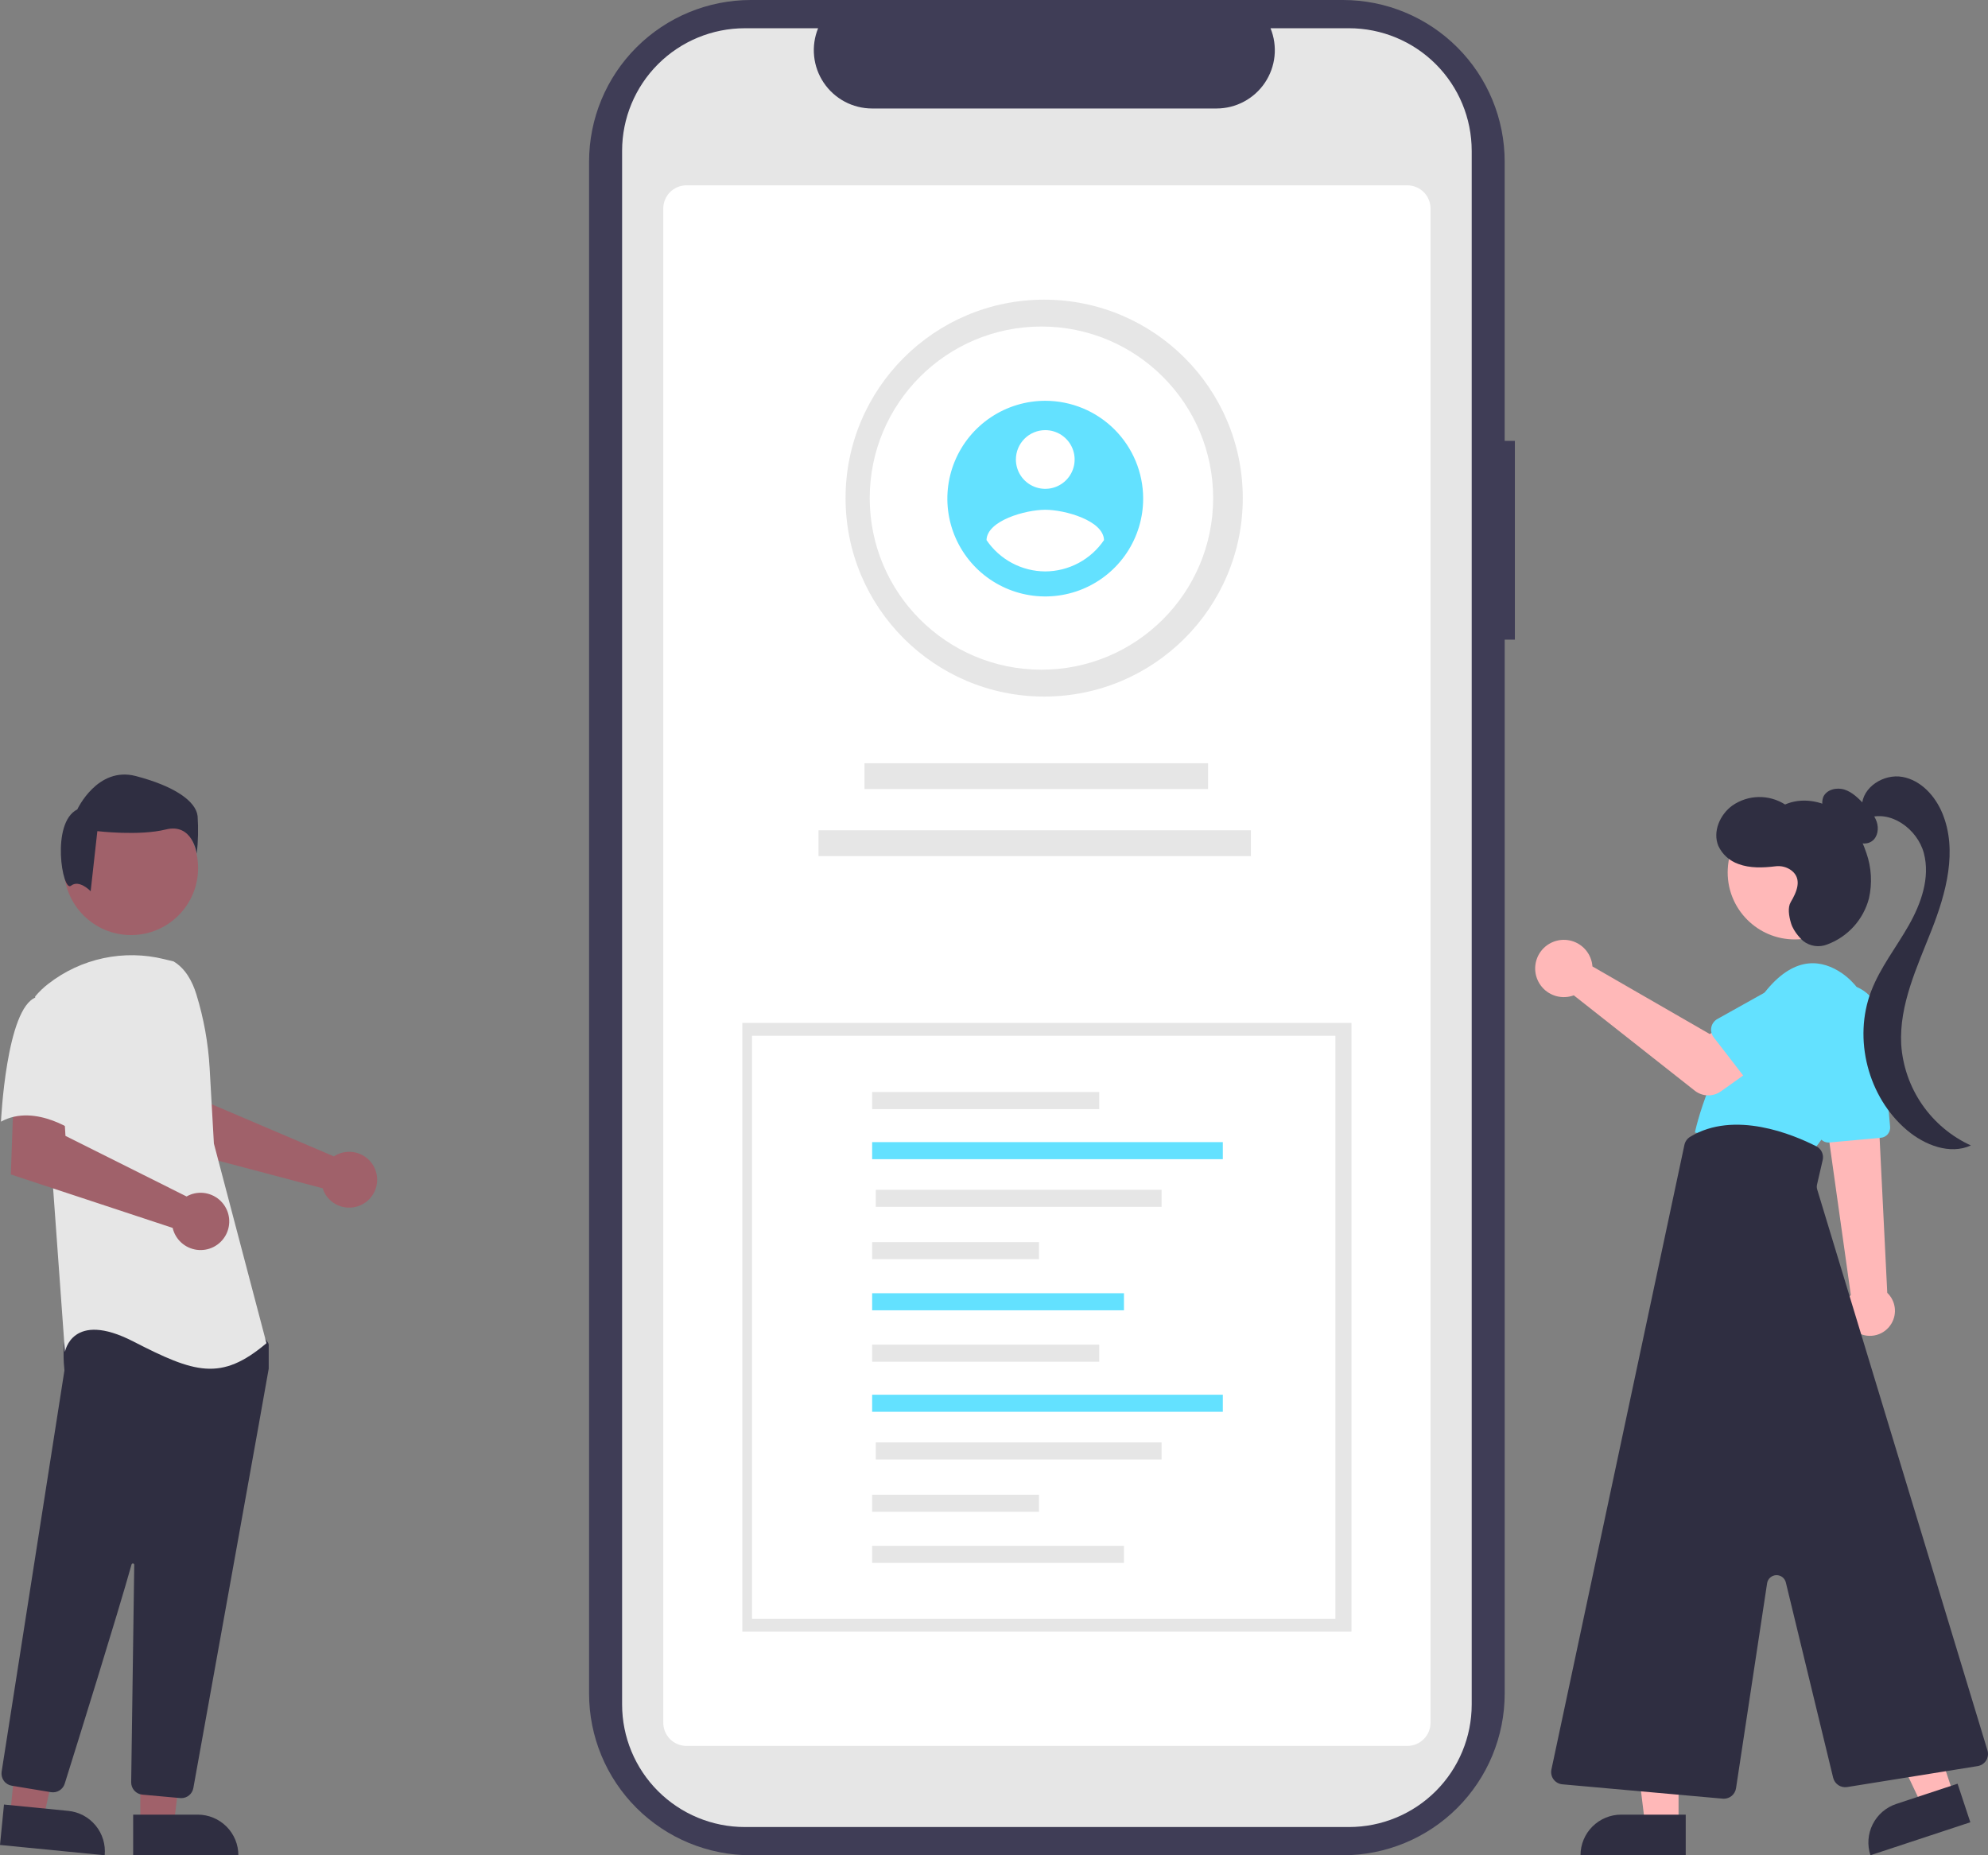 <svg width="180" height="168" viewBox="0 0 180 168" fill="none" xmlns="http://www.w3.org/2000/svg">
<rect x="0" y="0" width="180" height="168" fill="#808080" stroke="none"/>
<g clip-path="url(#clip0_1_12)">
<path d="M137.162 39.923H136.238V14.636C136.238 10.754 134.695 7.031 131.948 4.287C129.202 1.542 125.477 0 121.592 0H67.983C64.099 0 60.373 1.542 57.627 4.287C54.88 7.031 53.337 10.754 53.337 14.636V153.364C53.337 157.246 54.88 160.969 57.627 163.713C60.373 166.458 64.099 168 67.983 168H121.593C125.478 168 129.203 166.458 131.949 163.713C134.696 160.969 136.239 157.246 136.239 153.364V57.923H137.162V39.923Z" fill="#3F3D56"/>
<path d="M133.253 13.656V154.344C133.253 157.287 132.083 160.11 130.001 162.191C127.918 164.272 125.094 165.442 122.149 165.443H67.437C64.491 165.443 61.665 164.274 59.582 162.192C57.498 160.111 56.327 157.287 56.327 154.343V13.656C56.328 10.712 57.498 7.889 59.582 5.808C61.666 3.727 64.491 2.558 67.437 2.558H74.074C73.748 3.359 73.624 4.228 73.713 5.087C73.801 5.947 74.1 6.772 74.583 7.49C75.065 8.208 75.717 8.796 76.48 9.203C77.243 9.61 78.095 9.823 78.96 9.824H110.152C111.017 9.823 111.869 9.61 112.632 9.202C113.395 8.795 114.047 8.207 114.529 7.489C115.011 6.772 115.31 5.947 115.399 5.087C115.487 4.227 115.363 3.358 115.037 2.557H122.146C125.091 2.558 127.915 3.727 129.998 5.807C132.08 7.888 133.251 10.71 133.252 13.653L133.253 13.656Z" fill="#E6E6E6"/>
<path d="M127.424 158.099H62.156C61.599 158.098 61.065 157.877 60.671 157.483C60.277 157.09 60.055 156.556 60.055 155.999V18.882C60.055 18.325 60.277 17.791 60.671 17.397C61.065 17.004 61.599 16.782 62.156 16.782H127.424C127.981 16.782 128.515 17.004 128.909 17.397C129.303 17.791 129.524 18.325 129.525 18.882V155.999C129.524 156.556 129.303 157.09 128.909 157.483C128.515 157.877 127.981 158.098 127.424 158.099Z" fill="white"/>
<path d="M94.543 63.076C104.474 63.076 112.525 55.03 112.525 45.106C112.525 35.181 104.474 27.136 94.543 27.136C84.611 27.136 76.56 35.181 76.56 45.106C76.56 55.03 84.611 63.076 94.543 63.076Z" fill="#E6E6E6"/>
<path d="M94.295 60.643C102.882 60.643 109.843 53.687 109.843 45.106C109.843 36.525 102.882 29.568 94.295 29.568C85.709 29.568 78.748 36.525 78.748 45.106C78.748 53.687 85.709 60.643 94.295 60.643Z" fill="white"/>
<path d="M94.641 36.293C92.888 36.293 91.174 36.813 89.717 37.786C88.259 38.759 87.123 40.143 86.452 41.762C85.781 43.38 85.605 45.161 85.947 46.88C86.289 48.598 87.134 50.177 88.373 51.416C89.613 52.654 91.193 53.498 92.912 53.84C94.632 54.182 96.414 54.006 98.034 53.336C99.654 52.665 101.038 51.53 102.012 50.073C102.986 48.616 103.506 46.904 103.506 45.152C103.506 42.802 102.572 40.549 100.91 38.888C99.247 37.226 96.993 36.293 94.641 36.293ZM94.641 38.951C95.168 38.951 95.682 39.106 96.119 39.399C96.556 39.691 96.897 40.106 97.098 40.591C97.3 41.077 97.352 41.611 97.25 42.127C97.147 42.642 96.894 43.116 96.522 43.487C96.15 43.859 95.676 44.112 95.16 44.215C94.644 44.317 94.11 44.265 93.624 44.064C93.138 43.862 92.722 43.522 92.43 43.085C92.138 42.648 91.982 42.134 91.982 41.608C91.982 41.259 92.051 40.914 92.184 40.591C92.318 40.269 92.514 39.976 92.761 39.729C93.008 39.482 93.301 39.286 93.624 39.153C93.946 39.019 94.292 38.951 94.641 38.951ZM94.641 51.744C93.591 51.74 92.557 51.479 91.63 50.984C90.704 50.49 89.912 49.777 89.323 48.908C89.365 47.136 92.868 46.161 94.641 46.161C96.415 46.161 99.918 47.136 99.96 48.908C99.371 49.777 98.579 50.489 97.652 50.984C96.725 51.478 95.692 51.739 94.641 51.745V51.744Z" fill="#63E1FF"/>
<path d="M109.383 69.115H78.273V71.451H109.383V69.115Z" fill="#E6E6E6"/>
<path d="M113.263 75.186H74.11V77.523H113.263V75.186Z" fill="#E6E6E6"/>
<path d="M122.367 92.628H67.213V147.745H122.367V92.628Z" fill="#E6E6E6"/>
<path d="M120.91 93.794H68.09V146.579H120.91V93.794Z" fill="white"/>
<path d="M99.529 98.889H78.967V100.434H99.529V98.889Z" fill="#E6E6E6"/>
<path d="M110.718 103.423H78.967V104.968H110.718V103.423Z" fill="#63E1FF"/>
<path d="M105.174 107.741H79.297V109.285H105.174V107.741Z" fill="#E6E6E6"/>
<path d="M94.074 112.479H78.967V114.023H94.074V112.479Z" fill="#E6E6E6"/>
<path d="M101.767 117.106H78.967V118.651H101.767V117.106Z" fill="#63E1FF"/>
<path d="M99.529 121.763H78.967V123.307H99.529V121.763Z" fill="#E6E6E6"/>
<path d="M110.718 126.297H78.967V127.841H110.718V126.297Z" fill="#63E1FF"/>
<path d="M105.174 130.615H79.297V132.159H105.174V130.615Z" fill="#E6E6E6"/>
<path d="M94.074 135.352H78.967V136.897H94.074V135.352Z" fill="#E6E6E6"/>
<path d="M101.767 139.98H78.967V141.524H101.767V139.98Z" fill="#E6E6E6"/>
<path d="M171.27 119.83C171.122 120.087 170.926 120.313 170.692 120.494C170.457 120.675 170.189 120.809 169.903 120.886C169.617 120.964 169.319 120.985 169.025 120.948C168.731 120.91 168.447 120.815 168.19 120.668C167.932 120.521 167.707 120.325 167.525 120.091C167.344 119.857 167.21 119.589 167.132 119.303C167.054 119.017 167.034 118.719 167.071 118.425C167.109 118.131 167.204 117.848 167.351 117.591C167.356 117.582 167.361 117.573 167.366 117.564C167.429 117.459 167.5 117.358 167.579 117.263L165.68 103.739L165.623 103.334L165.237 100.574L165.18 100.176L165.391 100.186L169.069 100.354L170.056 100.399L170.179 102.916L170.879 117.07C171.245 117.42 171.482 117.882 171.553 118.382C171.624 118.883 171.524 119.393 171.27 119.83Z" fill="#FFB8B8"/>
<path d="M165.634 103.456L170.305 103.028C170.547 103.005 170.771 102.887 170.927 102.701C171.082 102.514 171.158 102.273 171.137 102.031L170.272 92.323C170.23 91.86 170.098 91.41 169.882 90.998C169.667 90.586 169.372 90.221 169.016 89.923C168.659 89.624 168.247 89.4 167.803 89.261C167.359 89.122 166.892 89.071 166.429 89.113C165.966 89.154 165.515 89.286 165.103 89.501C164.691 89.717 164.325 90.011 164.027 90.368C163.728 90.724 163.503 91.136 163.364 91.58C163.225 92.023 163.175 92.49 163.216 92.953C163.222 93.02 163.23 93.086 163.24 93.153L164.641 102.674C164.673 102.892 164.782 103.092 164.949 103.236C165.116 103.38 165.329 103.46 165.55 103.46C165.578 103.461 165.606 103.459 165.634 103.456Z" fill="#63E1FF"/>
<path d="M169.175 95.614C169.647 94.276 169.669 92.821 169.237 91.47C168.805 90.119 167.943 88.947 166.782 88.131C165.02 86.927 162.61 86.494 160.014 89.582C154.822 95.759 153.462 102.553 153.462 102.553L164.093 104.282C164.093 104.282 167.708 99.866 169.175 95.614Z" fill="#63E1FF"/>
<path d="M151.981 165.187H148.95L147.508 153.504H151.981L151.981 165.187Z" fill="#FFB8B8"/>
<path d="M143.105 167.999H152.631V164.321H146.786C145.81 164.321 144.873 164.709 144.183 165.399C143.493 166.088 143.105 167.024 143.105 167.999Z" fill="#2F2E41"/>
<path d="M176.9 162.545L174.022 163.496L168.984 152.856L173.231 151.452L176.9 162.545Z" fill="#FFB8B8"/>
<path d="M169.355 167.999L178.4 165.012L177.245 161.52L171.695 163.353C171.236 163.504 170.811 163.745 170.445 164.06C170.079 164.376 169.779 164.76 169.562 165.192C169.345 165.623 169.215 166.093 169.179 166.575C169.144 167.057 169.203 167.541 169.355 167.999Z" fill="#2F2E41"/>
<path d="M162.501 85.068C165.855 85.068 168.573 82.351 168.573 79C168.573 75.648 165.855 72.932 162.501 72.932C159.148 72.932 156.429 75.648 156.429 79C156.429 82.351 159.148 85.068 162.501 85.068Z" fill="#FFB8B8"/>
<path d="M157.185 161.935L159.999 143.37C160.029 143.172 160.127 142.99 160.277 142.856C160.426 142.722 160.617 142.644 160.817 142.635C161.017 142.627 161.215 142.688 161.375 142.808C161.535 142.929 161.649 143.101 161.696 143.296L165.982 160.988C166.05 161.259 166.216 161.495 166.449 161.65C166.682 161.805 166.964 161.867 167.24 161.824L179.064 159.925C179.22 159.9 179.37 159.842 179.502 159.754C179.635 159.666 179.747 159.551 179.831 159.417C179.915 159.282 179.969 159.131 179.99 158.974C180.011 158.817 179.998 158.657 179.952 158.505L164.535 107.71C164.491 107.565 164.486 107.412 164.52 107.265L165.033 105.041C165.089 104.8 165.063 104.547 164.959 104.323C164.855 104.098 164.678 103.915 164.458 103.803C162.358 102.732 157.041 100.507 153.028 102.944C152.898 103.024 152.785 103.129 152.697 103.253C152.608 103.377 152.546 103.518 152.514 103.667L140.47 160.236C140.438 160.39 140.438 160.549 140.471 160.703C140.504 160.857 140.57 161.002 140.663 161.128C140.757 161.255 140.876 161.36 141.013 161.437C141.15 161.514 141.302 161.561 141.459 161.575L155.985 162.875C156.018 162.878 156.051 162.88 156.084 162.88C156.35 162.879 156.607 162.784 156.809 162.61C157.011 162.437 157.144 162.197 157.184 161.935L157.185 161.935Z" fill="#2F2E41"/>
<path d="M166.528 74.713C166.07 74.437 165.664 74.085 165.327 73.67C165.161 73.46 165.052 73.212 165.01 72.948C164.968 72.684 164.995 72.413 165.087 72.163C165.394 71.486 166.306 71.273 167.012 71.503C167.719 71.732 168.265 72.287 168.781 72.82C169.235 73.29 169.703 73.782 169.918 74.399C170.133 75.017 170.023 75.8 169.486 76.174C168.96 76.542 168.203 76.392 167.696 75.997C167.19 75.602 166.877 75.016 166.578 74.448L166.528 74.713Z" fill="#2F2E41"/>
<path d="M168.584 72.984C168.618 71.274 170.568 70.048 172.252 70.351C173.937 70.654 175.231 72.089 175.879 73.672C177.248 77.016 176.221 80.831 174.901 84.196C173.582 87.561 171.949 90.975 172.142 94.583C172.272 96.534 172.927 98.412 174.037 100.021C175.148 101.63 176.672 102.91 178.45 103.725C176.549 104.586 174.277 103.696 172.68 102.354C169.133 99.373 167.764 94.066 169.426 89.743C170.246 87.611 171.692 85.786 172.82 83.8C173.948 81.813 174.776 79.472 174.194 77.263C173.611 75.054 171.132 73.266 169.012 74.12L168.584 72.984Z" fill="#2F2E41"/>
<path d="M162.137 81.692C162.666 80.799 163.2 79.625 162.233 78.844C162.023 78.681 161.782 78.563 161.525 78.495C161.268 78.427 161 78.411 160.737 78.448C159.647 78.58 158.459 78.634 157.403 78.238C157.007 78.102 156.642 77.887 156.331 77.608C156.019 77.328 155.767 76.988 155.589 76.609C155.045 75.319 155.727 73.75 156.866 72.935C157.563 72.454 158.387 72.189 159.234 72.174C160.081 72.159 160.914 72.394 161.627 72.85C163.103 72.199 164.894 72.489 166.235 73.385C167.576 74.282 168.493 75.719 168.992 77.252C169.451 78.572 169.53 79.994 169.22 81.357C168.97 82.305 168.496 83.179 167.837 83.905C167.178 84.63 166.353 85.187 165.433 85.527C165.075 85.668 164.686 85.713 164.305 85.656C163.924 85.6 163.564 85.445 163.262 85.206C163.262 85.206 162.425 84.476 162.164 83.596C161.962 82.92 161.855 82.17 162.137 81.692Z" fill="#2F2E41"/>
<path d="M144.124 87.107C144.154 87.24 144.174 87.376 144.183 87.512L154.803 93.635L157.384 92.15L160.136 95.75L155.822 98.823C155.473 99.071 155.054 99.2 154.626 99.189C154.198 99.179 153.785 99.03 153.449 98.765L142.497 90.131C142.002 90.314 141.464 90.342 140.953 90.212C140.442 90.082 139.983 89.799 139.637 89.402C139.291 89.004 139.074 88.511 139.015 87.988C138.956 87.464 139.059 86.935 139.308 86.471C139.558 86.007 139.943 85.63 140.412 85.389C140.881 85.149 141.412 85.058 141.935 85.127C142.458 85.196 142.947 85.422 143.338 85.776C143.728 86.13 144.002 86.594 144.122 87.107H144.124Z" fill="#FFB8B8"/>
<path d="M155.158 93.925L158.591 98.37C158.688 98.497 158.812 98.6 158.953 98.675C159.095 98.749 159.251 98.792 159.41 98.801C159.57 98.809 159.729 98.784 159.878 98.725C160.027 98.667 160.161 98.577 160.272 98.462L164.157 94.43C164.815 93.941 165.251 93.211 165.37 92.401C165.489 91.591 165.281 90.766 164.792 90.109C164.302 89.452 163.572 89.016 162.761 88.897C161.95 88.778 161.125 88.986 160.467 89.475C160.434 89.5 160.401 89.526 160.368 89.552L155.495 92.275C155.355 92.353 155.234 92.46 155.14 92.59C155.046 92.719 154.98 92.866 154.948 93.023C154.916 93.179 154.918 93.341 154.954 93.497C154.991 93.652 155.06 93.798 155.157 93.925L155.158 93.925Z" fill="#63E1FF"/>
<path d="M30.582 104.52C30.461 104.575 30.344 104.64 30.233 104.714L19.145 99.985L18.749 97.066L14.318 97.039L14.58 103.734L29.216 107.602C29.247 107.704 29.284 107.804 29.327 107.901C29.538 108.352 29.879 108.731 30.305 108.989C30.731 109.248 31.224 109.375 31.723 109.354C32.221 109.334 32.702 109.166 33.105 108.873C33.509 108.58 33.816 108.175 33.99 107.708C34.164 107.241 34.195 106.733 34.081 106.248C33.966 105.762 33.711 105.322 33.347 104.982C32.983 104.641 32.526 104.416 32.034 104.334C31.542 104.252 31.037 104.317 30.582 104.521L30.582 104.52Z" fill="#A0616A"/>
<path d="M12.707 165.187H15.738L17.18 153.504H12.707L12.707 165.187Z" fill="#A0616A"/>
<path d="M17.903 164.322H12.057V167.999H21.583C21.583 167.023 21.195 166.088 20.505 165.398C19.815 164.708 18.879 164.321 17.903 164.321H17.903L17.903 164.322Z" fill="#2F2E41"/>
<path d="M0.919 164.331L3.935 164.628L6.517 153.143L2.065 152.706L0.919 164.331Z" fill="#A0616A"/>
<path d="M6.177 163.98L0.361 163.407L-1.52588e-05 167.067L9.478 168C9.525 167.519 9.477 167.034 9.337 166.572C9.197 166.11 8.967 165.68 8.66 165.306C8.354 164.933 7.977 164.624 7.551 164.396C7.124 164.169 6.657 164.027 6.177 163.98L6.177 163.98Z" fill="#2F2E41"/>
<path d="M11.863 84.674C15.217 84.674 17.935 81.958 17.935 78.606C17.935 75.255 15.217 72.538 11.863 72.538C8.51 72.538 5.791 75.255 5.791 78.606C5.791 81.958 8.51 84.674 11.863 84.674Z" fill="#A0616A"/>
<path d="M16.415 162.825C16.676 162.825 16.928 162.734 17.128 162.567C17.328 162.399 17.462 162.167 17.507 161.91C19.075 153.209 24.204 124.753 24.326 123.964C24.329 123.946 24.33 123.928 24.33 123.909V121.787C24.33 121.71 24.306 121.635 24.261 121.572L23.584 120.624C23.552 120.578 23.509 120.541 23.46 120.514C23.411 120.487 23.357 120.472 23.301 120.469C19.439 120.289 6.79 119.758 6.179 120.521C5.566 121.287 5.784 123.611 5.833 124.069L5.831 124.116L0.148 160.434C0.104 160.724 0.175 161.019 0.347 161.257C0.519 161.494 0.777 161.654 1.067 161.703L4.616 162.287C4.88 162.329 5.151 162.276 5.379 162.135C5.607 161.995 5.777 161.778 5.858 161.523C6.956 158.018 10.637 146.225 11.912 141.663C11.921 141.634 11.939 141.609 11.964 141.593C11.989 141.576 12.019 141.57 12.049 141.574C12.078 141.578 12.105 141.593 12.125 141.616C12.144 141.638 12.155 141.667 12.155 141.697C12.091 146.047 11.937 157.144 11.883 160.977L11.877 161.389C11.875 161.669 11.978 161.939 12.165 162.147C12.352 162.354 12.611 162.484 12.889 162.51L16.311 162.82C16.346 162.823 16.381 162.825 16.415 162.825Z" fill="#2F2E41"/>
<path d="M15.717 87.06C16.776 87.69 17.411 88.847 17.775 90.025C18.448 92.204 18.854 94.458 18.982 96.735L19.367 103.554L24.127 121.631C20.001 125.12 17.621 124.327 12.067 121.473C6.513 118.62 5.879 122.425 5.879 122.425L4.768 107.043L3.181 90.235C3.538 89.807 3.941 89.419 4.383 89.081C5.85 87.941 7.556 87.148 9.374 86.763C11.191 86.378 13.073 86.41 14.876 86.857L15.717 87.06Z" fill="#E6E6E6"/>
<path d="M17.263 108.171C17.135 108.218 17.011 108.276 16.892 108.344L5.928 102.859L5.746 99.888L1.223 99.576L0.981 106.349L15.633 111.191C15.752 111.704 16.025 112.169 16.416 112.523C16.806 112.877 17.295 113.104 17.817 113.174C18.34 113.244 18.871 113.153 19.341 112.914C19.81 112.674 20.196 112.297 20.446 111.834C20.696 111.37 20.799 110.841 20.741 110.317C20.683 109.794 20.467 109.3 20.121 108.902C19.776 108.505 19.317 108.221 18.806 108.09C18.296 107.959 17.757 107.987 17.263 108.169L17.263 108.171Z" fill="#A0616A"/>
<path d="M3.26 90.311C0.563 91.262 0.088 101.57 0.088 101.57C3.261 99.826 7.069 102.68 7.069 102.68C7.069 102.68 7.863 99.984 8.815 96.496C9.102 95.515 9.137 94.477 8.915 93.479C8.693 92.481 8.222 91.555 7.546 90.787C7.546 90.787 5.958 89.359 3.26 90.311Z" fill="#E6E6E6"/>
<path d="M6.42 80.211C7.176 79.606 8.208 80.705 8.208 80.705L8.814 75.262C8.814 75.262 12.596 75.715 15.018 75.111C17.439 74.507 17.817 77.304 17.817 77.304C17.942 76.174 17.967 75.036 17.892 73.902C17.741 72.541 15.774 71.18 12.294 70.273C8.814 69.365 6.998 73.297 6.998 73.297C4.576 74.506 5.662 80.816 6.42 80.211Z" fill="#2F2E41"/>
</g>
<defs>
<clipPath id="clip0_1_12">
<rect width="180" height="168" fill="white"/>
</clipPath>
</defs>
</svg>
